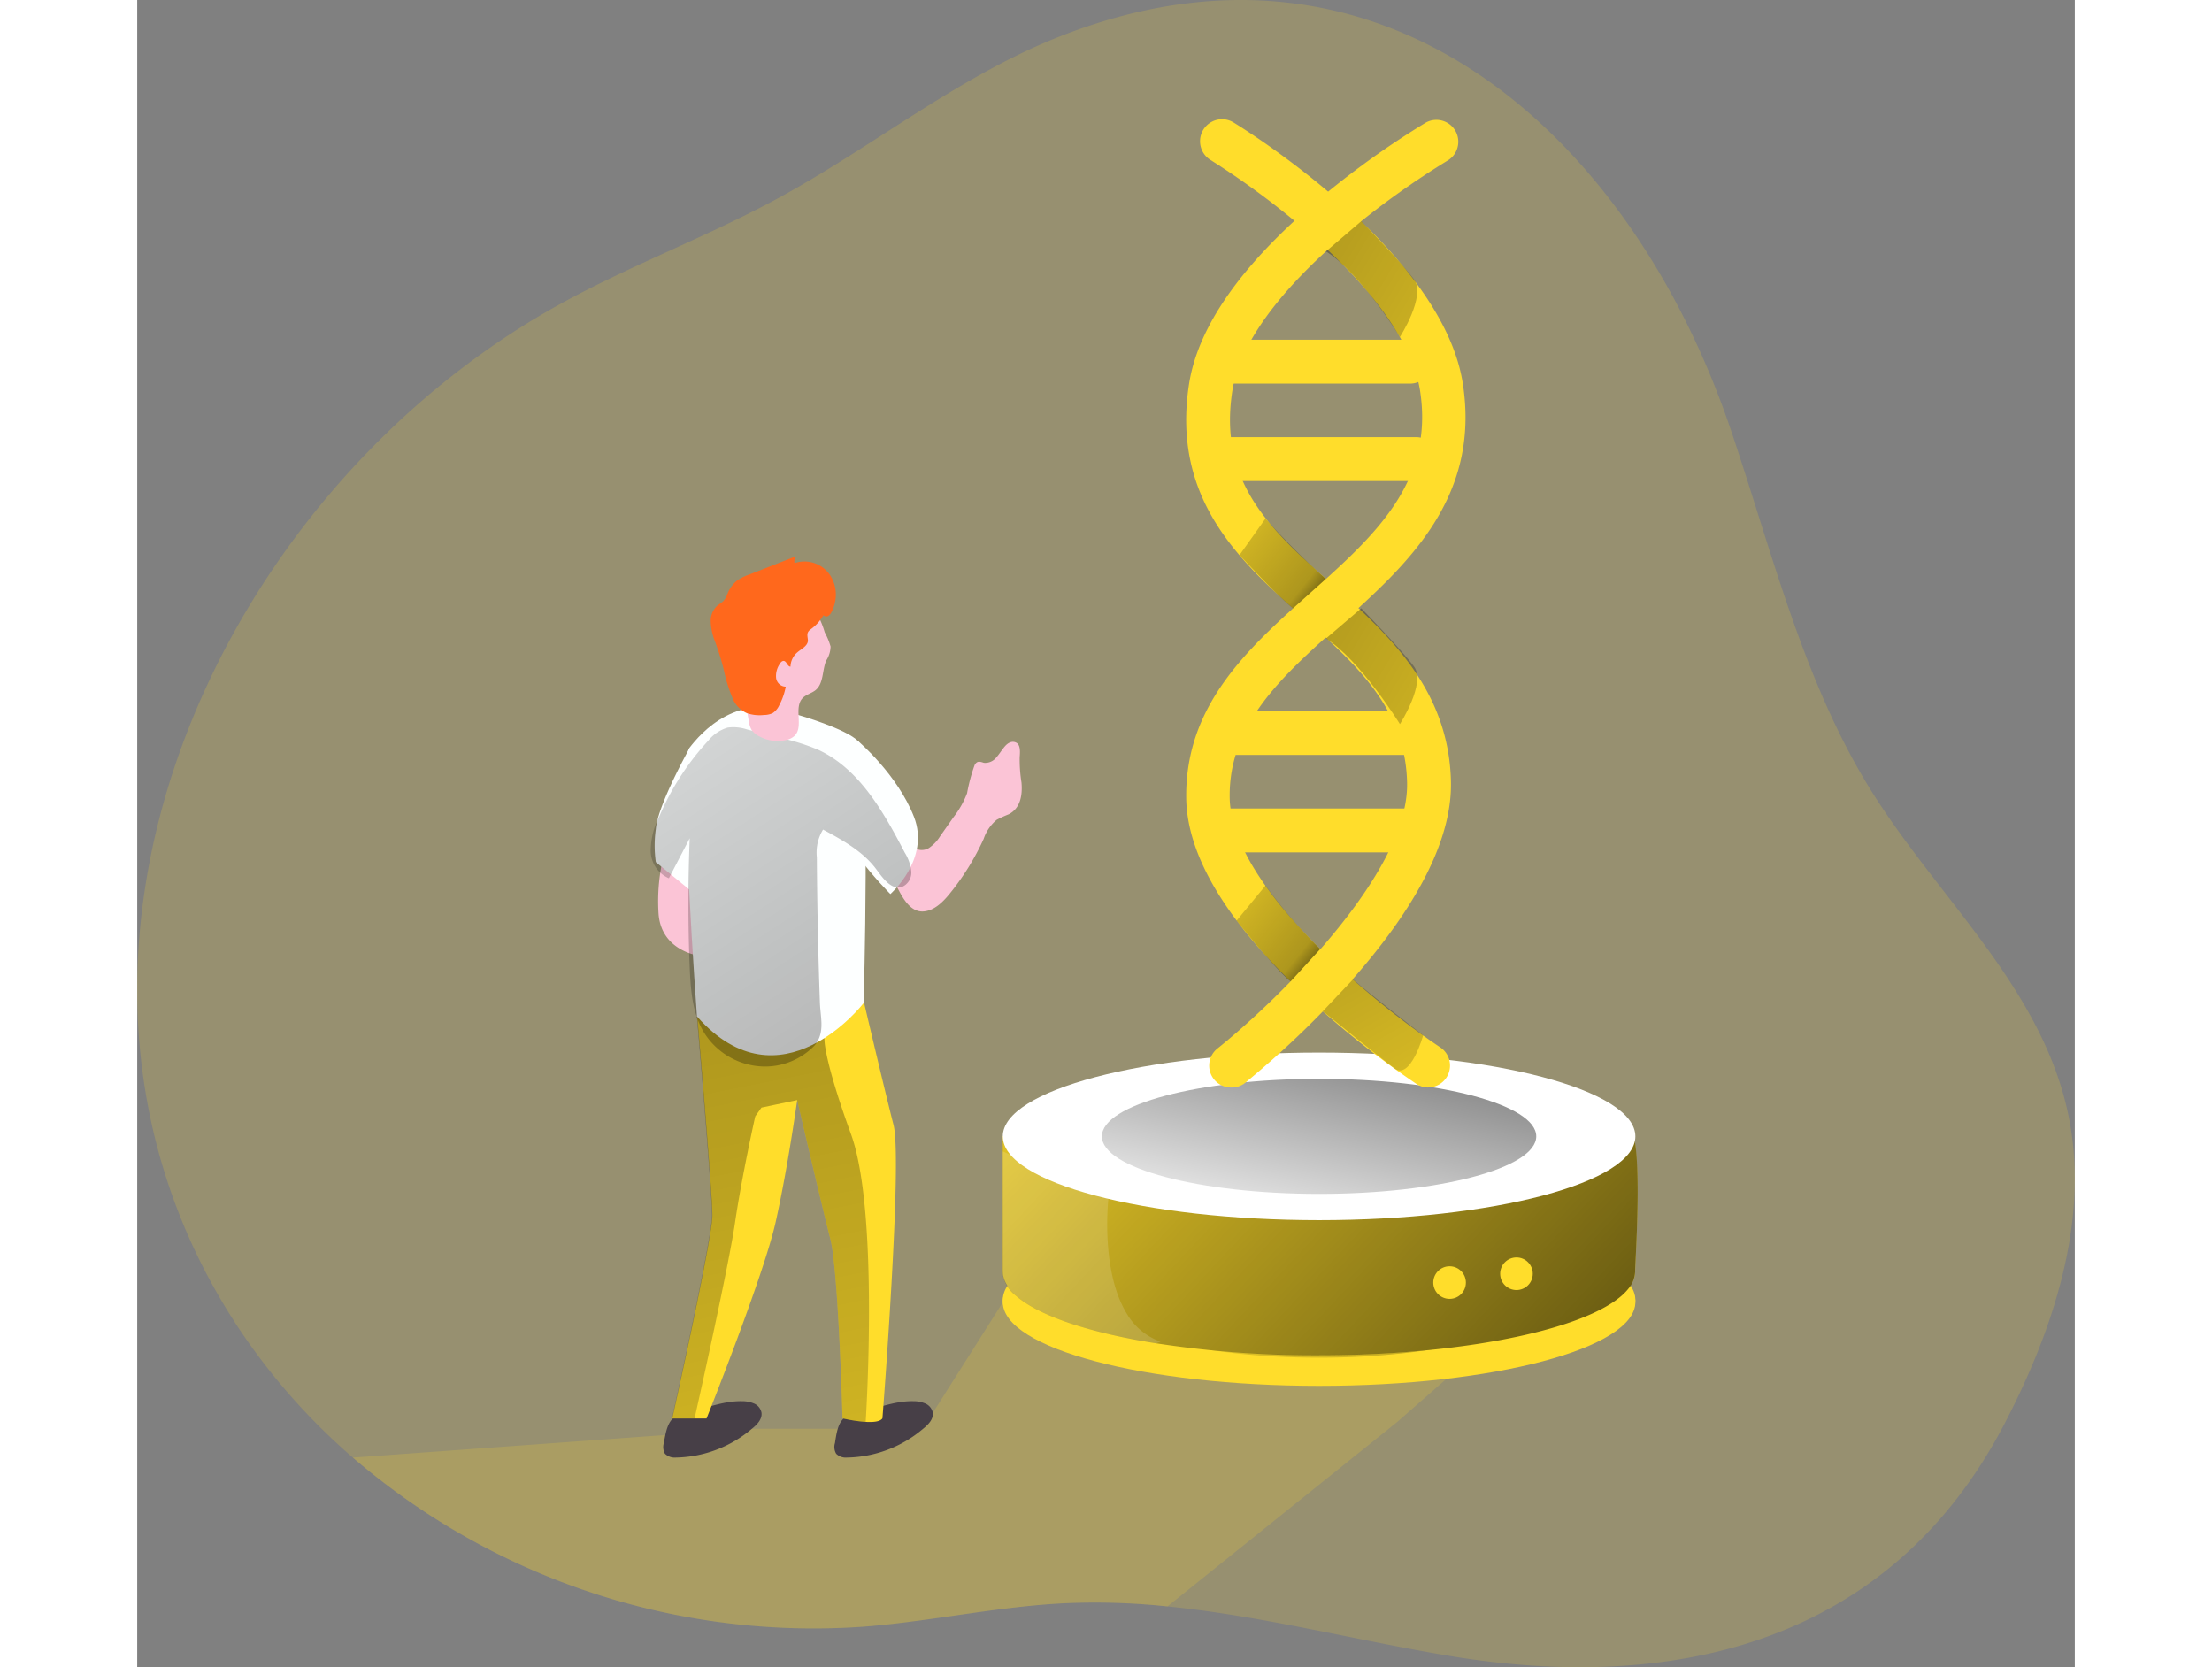 <svg id="Layer_1" data-name="Layer 1" xmlns="http://www.w3.org/2000/svg" xmlns:xlink="http://www.w3.org/1999/xlink" viewBox="0 0 256.67 220.85" width="406" height="306" class="illustration styles_illustrationTablet__1DWOa"><rect x="0" y="0" width="256.67" height="220.85" fill="#808080" stroke="none"/><defs><linearGradient id="linear-gradient" x1="90.18" y1="88.94" x2="129.11" y2="282.42" gradientUnits="userSpaceOnUse"><stop offset="0.01"></stop><stop offset="0.13" stop-opacity="0.69"></stop><stop offset="0.25" stop-opacity="0.32"></stop><stop offset="1" stop-opacity="0"></stop></linearGradient><linearGradient id="linear-gradient-2" x1="152.16" y1="190.51" x2="61.46" y2="50.37" xlink:href="#linear-gradient"></linearGradient><linearGradient id="linear-gradient-3" x1="190.97" y1="102.69" x2="177.32" y2="40.8" gradientTransform="matrix(1, 0, 0, -1, -24.57, 230.52)" gradientUnits="userSpaceOnUse"><stop offset="0"></stop><stop offset="1" stop-opacity="0"></stop></linearGradient><linearGradient id="linear-gradient-4" x1="190.97" y1="102.94" x2="177.32" y2="41.05" xlink:href="#linear-gradient-3"></linearGradient><linearGradient id="linear-gradient-5" x1="259.89" y1="239.21" x2="139.64" y2="126.52" gradientTransform="matrix(1, 0, 0, 1, 0, 0)" xlink:href="#linear-gradient-3"></linearGradient><linearGradient id="linear-gradient-6" x1="190.97" y1="124.64" x2="177.32" y2="62.76" xlink:href="#linear-gradient-3"></linearGradient><linearGradient id="linear-gradient-7" x1="157.77" y1="23.69" x2="232.9" y2="68.46" xlink:href="#linear-gradient"></linearGradient><linearGradient id="linear-gradient-8" x1="185.35" y1="87.68" x2="160.96" y2="68.21" xlink:href="#linear-gradient"></linearGradient><linearGradient id="linear-gradient-9" x1="157.77" y1="74.97" x2="232.9" y2="119.74" xlink:href="#linear-gradient"></linearGradient><linearGradient id="linear-gradient-10" x1="-3198.84" y1="3408.53" x2="-3126.43" y2="3451.67" gradientTransform="matrix(-0.02, 1, 1, 0.02, -3306.3, 3234.86)" xlink:href="#linear-gradient"></linearGradient><linearGradient id="linear-gradient-11" x1="184.74" y1="136.35" x2="160.84" y2="117.27" xlink:href="#linear-gradient"></linearGradient></defs><title>26</title><path d="M271.81,194.31c-15,28.59-43.24,35.56-73.48,30.51-12.43-2.08-24.79-5.3-37.28-6.54a91,91,0,0,0-13.42-.43c-8.95.41-17.76,2.39-26.68,3.1a93.62,93.62,0,0,1-67.82-22.39,84.44,84.44,0,0,1-15.3-17.41C6.45,133.3,34.66,70.42,81.61,45.2c9.18-4.93,18.9-8.58,28.05-13.57,12.27-6.7,23.48-15.78,36.32-21,43.55-17.71,76.56,12.86,89.73,51.89,5.47,16.22,9.6,33.28,18.49,47.59,9.12,14.68,23.26,26.68,26.4,44.16C283,167.66,278.33,181.87,271.81,194.31Z" transform="translate(-24.57 -5.48)" fill="#ffdd2b" opacity="0.18" style="isolation: isolate;"></path><path d="M209.89,177.71,191.5,193.83l-30.45,24.45a91,91,0,0,0-13.42-.43c-8.95.41-17.76,2.39-26.68,3.1a93.62,93.62,0,0,1-67.82-22.39L106,194.74h22.63L139.23,178Z" transform="translate(-24.57 -5.48)" fill="#ffdd2b" opacity="0.18" style="isolation: isolate;"></path><path d="M94.33,196.64a1.8,1.8,0,0,0,.15,1.41,1.83,1.83,0,0,0,1.42.51A16,16,0,0,0,106,194.74c.69-.55,1.41-1.3,1.26-2.17a1.66,1.66,0,0,0-1-1.18,4,4,0,0,0-1.57-.3c-2.67-.05-5,1.06-7.53,1.54C95,193,94.71,194.48,94.33,196.64Z" transform="translate(-24.57 -5.48)" fill="#473f47"></path><path d="M117,196.64a1.76,1.76,0,0,0,.16,1.41,1.79,1.79,0,0,0,1.41.51,16,16,0,0,0,10.11-3.82c.69-.55,1.42-1.3,1.27-2.17a1.67,1.67,0,0,0-1-1.18,3.94,3.94,0,0,0-1.56-.3c-2.67-.05-5,1.06-7.54,1.54C117.58,193,117.33,194.48,117,196.64Z" transform="translate(-24.57 -5.48)" fill="#473f47"></path><path d="M123.29,193.36c-.3.45-1.22.53-2.22.47H121a19.84,19.84,0,0,1-3-.47s-.54-19.62-1.62-23.8S112,151.2,112,151.2s-.25,1.77-.66,4.36c-.52,3.27-1.31,7.86-2.2,11.82-1.58,7.08-9.15,26-9.15,26H95.45s5.31-23.8,5.31-26.89-2-26.35-2-26.35l4-.32,18.11-1.45s2.68,11.4,3.89,16.13S123.29,193.36,123.29,193.36Z" transform="translate(-24.57 -5.48)" fill="#ffdd2b"></path><path d="M121.07,193.83H121a19.84,19.84,0,0,1-3-.47s-.54-19.62-1.62-23.8S112,151.2,112,151.2l-4.74,1-.82,1.16s-1.78,7.92-2.69,14.15c-.83,5.65-4.65,22.78-5.35,25.87h-3s5.31-23.8,5.31-26.89-2-26.35-2-26.35l4-.32,12.9,3.19s-.26,2.31,3.51,12.69S121.07,193.83,121.07,193.83Z" transform="translate(-24.57 -5.48)" fill="url(#linear-gradient)"></path><path d="M127.29,117.63a1.85,1.85,0,0,0,2.13.2,5.09,5.09,0,0,0,1.5-1.56l1.79-2.55a12.21,12.21,0,0,0,1.79-3.16,23,23,0,0,1,1-3.73.84.84,0,0,1,.35-.39c.28-.13.59,0,.89.09a1.89,1.89,0,0,0,1.64-.72c.42-.47.72-1,1.15-1.49s1-.74,1.52-.44.48,1.2.42,1.88a19.33,19.33,0,0,0,.24,3.39c.14,1.6-.11,3.39-1.7,4.2a16,16,0,0,0-1.58.72,5.58,5.58,0,0,0-1.73,2.53,33.58,33.58,0,0,1-4.5,7.26c-.94,1.16-2.14,2.34-3.63,2.36-1.83,0-2.82-2.25-3.54-3.62a2.6,2.6,0,0,1-.35-1,2.14,2.14,0,0,1,.21-1A10.51,10.51,0,0,1,127.29,117.63Z" transform="translate(-24.57 -5.48)" fill="#fbc4d6"></path><path d="M94.63,117.63a25.38,25.38,0,0,0-1,8.86c.35,5,5.39,5.59,5.39,5.59l1-12.74Z" transform="translate(-24.57 -5.48)" fill="#fbc4d6"></path><path d="M112.18,100.2s6.3,1.8,7.93,3.49.69,34.66.69,34.66-11,14.31-22.08,1.77c0,0-2.46-33.66-1-35.57S104.25,96.72,112.18,100.2Z" transform="translate(-24.57 -5.48)" fill="#fdffff"></path><path d="M97.76,104.55s-4.22,7.49-4.49,10.77a15.57,15.57,0,0,0,0,4.36l4.49,3.68Z" transform="translate(-24.57 -5.48)" fill="#fdffff"></path><path d="M120.11,103.69s5.18,4.4,7.36,10-3.13,10.22-3.13,10.22-9.21-9.13-7.94-14.17S118.75,103.78,120.11,103.69Z" transform="translate(-24.57 -5.48)" fill="#fdffff"></path><path d="M114.6,119.06a5.88,5.88,0,0,1,.82-3.69c2.61,1.41,5.31,2.9,7.07,5.28.88,1.19,2,2.78,3.4,2.31a2.06,2.06,0,0,0,1.22-2.09,5.91,5.91,0,0,0-.86-2.44c-2.8-5.37-6-11.1-11.47-13.63a28,28,0,0,0-4.83-1.53l-4.62-1.17a5.65,5.65,0,0,0-2.54-.24,5.2,5.2,0,0,0-2.56,1.72,34.74,34.74,0,0,0-6.51,10.08,10,10,0,0,0-1.13,4.5A4,4,0,0,0,95,121.82l2.76-5.3q-.35,8.6,0,17.19c.13,2.88.34,5.87,1.79,8.37a9.57,9.57,0,0,0,8.17,4.68,9.14,9.14,0,0,0,6.58-2.79c1.38-1.67.81-3.52.71-5.57C114.78,132,114.64,125.5,114.6,119.06Z" transform="translate(-24.57 -5.48)" fill="url(#linear-gradient-2)"></path><path d="M115.83,93c-.53,1.3-.32,3-1.39,3.89-.52.43-1.26.58-1.73,1.07-1.22,1.29.19,3.79-1.07,5a2.38,2.38,0,0,1-1.22.57,5.11,5.11,0,0,1-3.45-.51,2.66,2.66,0,0,1-1-.83,3.21,3.21,0,0,1-.39-1.25c-.33-1.84-.67-3.68-.93-5.53a13.12,13.12,0,0,1,0-5.26,6.73,6.73,0,0,1,4-4.5c1.79-.7,4.79-.63,6,1.17a12.32,12.32,0,0,1,1,2.44,8.88,8.88,0,0,1,.77,1.87A3.59,3.59,0,0,1,115.83,93Z" transform="translate(-24.57 -5.48)" fill="#fbc4d6"></path><path d="M117,85.28a4.62,4.62,0,0,1-.45,1.26,1.21,1.21,0,0,1-.44.53.48.48,0,0,1-.63-.1,6,6,0,0,1-1.76,1.92,1,1,0,0,0-.3.35c-.16.35,0,.76,0,1.14-.08.72-.89,1.06-1.43,1.54a2.56,2.56,0,0,0-.88,1.87c-.41,0-.5-.74-.91-.76-.23,0-.4.2-.51.4a2.81,2.81,0,0,0-.49,1.83,1.32,1.32,0,0,0,1.28,1.18,8.56,8.56,0,0,1-.88,2.5,2.41,2.41,0,0,1-.85,1,2.69,2.69,0,0,1-1.16.25,5.16,5.16,0,0,1-2.25-.24,3.65,3.65,0,0,1-1.77-1.68,20,20,0,0,1-1.28-4A35.16,35.16,0,0,0,101,90.17a8,8,0,0,1-.46-2.37,2.72,2.72,0,0,1,.93-2.14,6.76,6.76,0,0,0,.74-.55,2.85,2.85,0,0,0,.56-1A4.23,4.23,0,0,1,104,82.41a6.19,6.19,0,0,1,1.56-.79l6.22-2.43a1.44,1.44,0,0,0-.14.89,4.09,4.09,0,0,1,4.64,1.48A4.69,4.69,0,0,1,117,85.28Z" transform="translate(-24.57 -5.48)" fill="#ff681c"></path><ellipse cx="156.56" cy="172.48" rx="41.9" ry="11.1" fill="#ffdd2b"></ellipse><ellipse cx="156.56" cy="172.48" rx="28.77" ry="7.62" fill="url(#linear-gradient-3)"></ellipse><ellipse cx="156.56" cy="172.23" rx="41.9" ry="11.1" fill="#ffdd2b"></ellipse><ellipse cx="156.56" cy="172.23" rx="28.77" ry="7.62" fill="url(#linear-gradient-4)"></ellipse><path d="M223,173.9C223,180,204.26,185,181.12,185s-41.9-5-41.9-11.13V156c7-3.58,25.67,6.8,41.9,6.8,17.33,0,34.59-12.32,40.95-8.34C224.19,155.8,223,172.37,223,173.9Z" transform="translate(-24.57 -5.48)" fill="#ffdd2b"></path><path d="M223,173.9a3.72,3.72,0,0,1-.92,2.32c-4,5-20.82,8.79-41,8.79a138.32,138.32,0,0,1-21.56-1.59c-8.81-1.39-15.5-3.63-18.54-6.29a4.58,4.58,0,0,1-1.75-2.78,2,2,0,0,1-.05-.42V156c7-3.59,25.67,6.79,41.9,6.79,17.33,0,34.6-12.32,41-8.34C224.19,155.8,223,172.37,223,173.9Z" transform="translate(-24.57 -5.48)" fill="url(#linear-gradient-5)"></path><ellipse cx="156.56" cy="150.53" rx="41.9" ry="11.1" fill="#fff"></ellipse><ellipse cx="156.56" cy="150.53" rx="28.77" ry="7.62" fill="url(#linear-gradient-6)"></ellipse><path d="M160.13,183.2l-.57.22c-8.81-1.39-15.5-3.63-18.54-6.29a4.58,4.58,0,0,1-1.75-2.78,2,2,0,0,1-.05-.42V158l14,6.29s-1.07,9.5,2.43,15.19A8.43,8.43,0,0,0,160.13,183.2Z" transform="translate(-24.57 -5.48)" fill="#fff" opacity="0.15" style="isolation: isolate;"></path><path d="M169.48,149.54a2.9,2.9,0,0,1-1.81-5.17c7.09-5.65,25.43-23,25.12-35.25C192.55,99.29,186,93.44,179,87.24c-8.19-7.27-17.46-15.52-15.1-30.86,1.17-7.57,6.87-15.74,16.95-24.28a113.74,113.74,0,0,1,14.46-10.4,2.9,2.9,0,0,1,2.93,5,111.57,111.57,0,0,0-13.7,9.87c-8.81,7.49-14,14.64-14.9,20.69-1.88,12.21,5.12,18.43,13.22,25.63,7.23,6.43,15.43,13.73,15.74,26.07.19,7.58-4.42,16.65-13.7,27a125.06,125.06,0,0,1-13.61,13A2.85,2.85,0,0,1,169.48,149.54Z" transform="translate(-24.57 -5.48)" fill="#ffdd2b"></path><path d="M195.61,149.54a2.84,2.84,0,0,1-1.59-.48,123.2,123.2,0,0,1-14.92-11.9c-10.25-9.62-15.49-18.37-15.57-26C163.39,98.8,171.82,91.28,180,84c8.42-7.52,16.38-14.61,14.51-26.76C193.55,51.18,188.56,44,180,36.54a107.14,107.14,0,0,0-13.22-9.85,2.91,2.91,0,0,1,3-5c1.13.69,27.68,17,30.4,34.64,2.35,15.27-7.6,24.15-16.39,32-7.51,6.71-14.61,13-14.5,22.75.13,12.19,20.16,28,27.87,33.12a2.9,2.9,0,0,1-1.6,5.33Z" transform="translate(-24.57 -5.48)" fill="#ffdd2b"></path><path d="M193.36,56.29h-25a2.91,2.91,0,0,1,0-5.81h25a2.91,2.91,0,0,1,0,5.81Z" transform="translate(-24.57 -5.48)" fill="#ffdd2b"></path><path d="M194.12,69.2h-25a2.91,2.91,0,1,1,0-5.81h25a2.91,2.91,0,0,1,0,5.81Z" transform="translate(-24.57 -5.48)" fill="#ffdd2b"></path><path d="M193.36,105.48h-25a2.91,2.91,0,0,1,0-5.81h25a2.91,2.91,0,0,1,0,5.81Z" transform="translate(-24.57 -5.48)" fill="#ffdd2b"></path><path d="M194.12,118.39h-25a2.91,2.91,0,1,1,0-5.81h25a2.91,2.91,0,0,1,0,5.81Z" transform="translate(-24.57 -5.48)" fill="#ffdd2b"></path><path d="M182.05,38.78l4.67-4s5.4,5.54,7,7.73-1.88,7.61-1.88,7.61S186.65,41.69,182.05,38.78Z" transform="translate(-24.57 -5.48)" fill="url(#linear-gradient-7)"></path><path d="M177.68,86.07l4.35-3.9a99.63,99.63,0,0,1-8-8L170.6,79S175.6,84.42,177.68,86.07Z" transform="translate(-24.57 -5.48)" fill="url(#linear-gradient-8)"></path><path d="M182.05,90.06l4.67-4s5.4,5.54,7,7.73-1.88,7.61-1.88,7.61S186.65,93,182.05,90.06Z" transform="translate(-24.57 -5.48)" fill="url(#linear-gradient-9)"></path><path d="M185.63,135.21l-4,4.22s7.31,5.95,9.47,7.57,3.82-4.38,3.82-4.38S187.63,137,185.63,135.21Z" transform="translate(-24.57 -5.48)" fill="url(#linear-gradient-10)"></path><path d="M177.36,135.49l3.92-4.29a66.79,66.79,0,0,1-7.24-8.42l-3.83,4.65S175.28,133.84,177.36,135.49Z" transform="translate(-24.57 -5.48)" fill="url(#linear-gradient-11)"></path><circle cx="173.85" cy="169.9" r="2.16" fill="#ffdd2b"></circle><circle cx="182.71" cy="168.73" r="2.16" fill="#ffdd2b"></circle></svg>